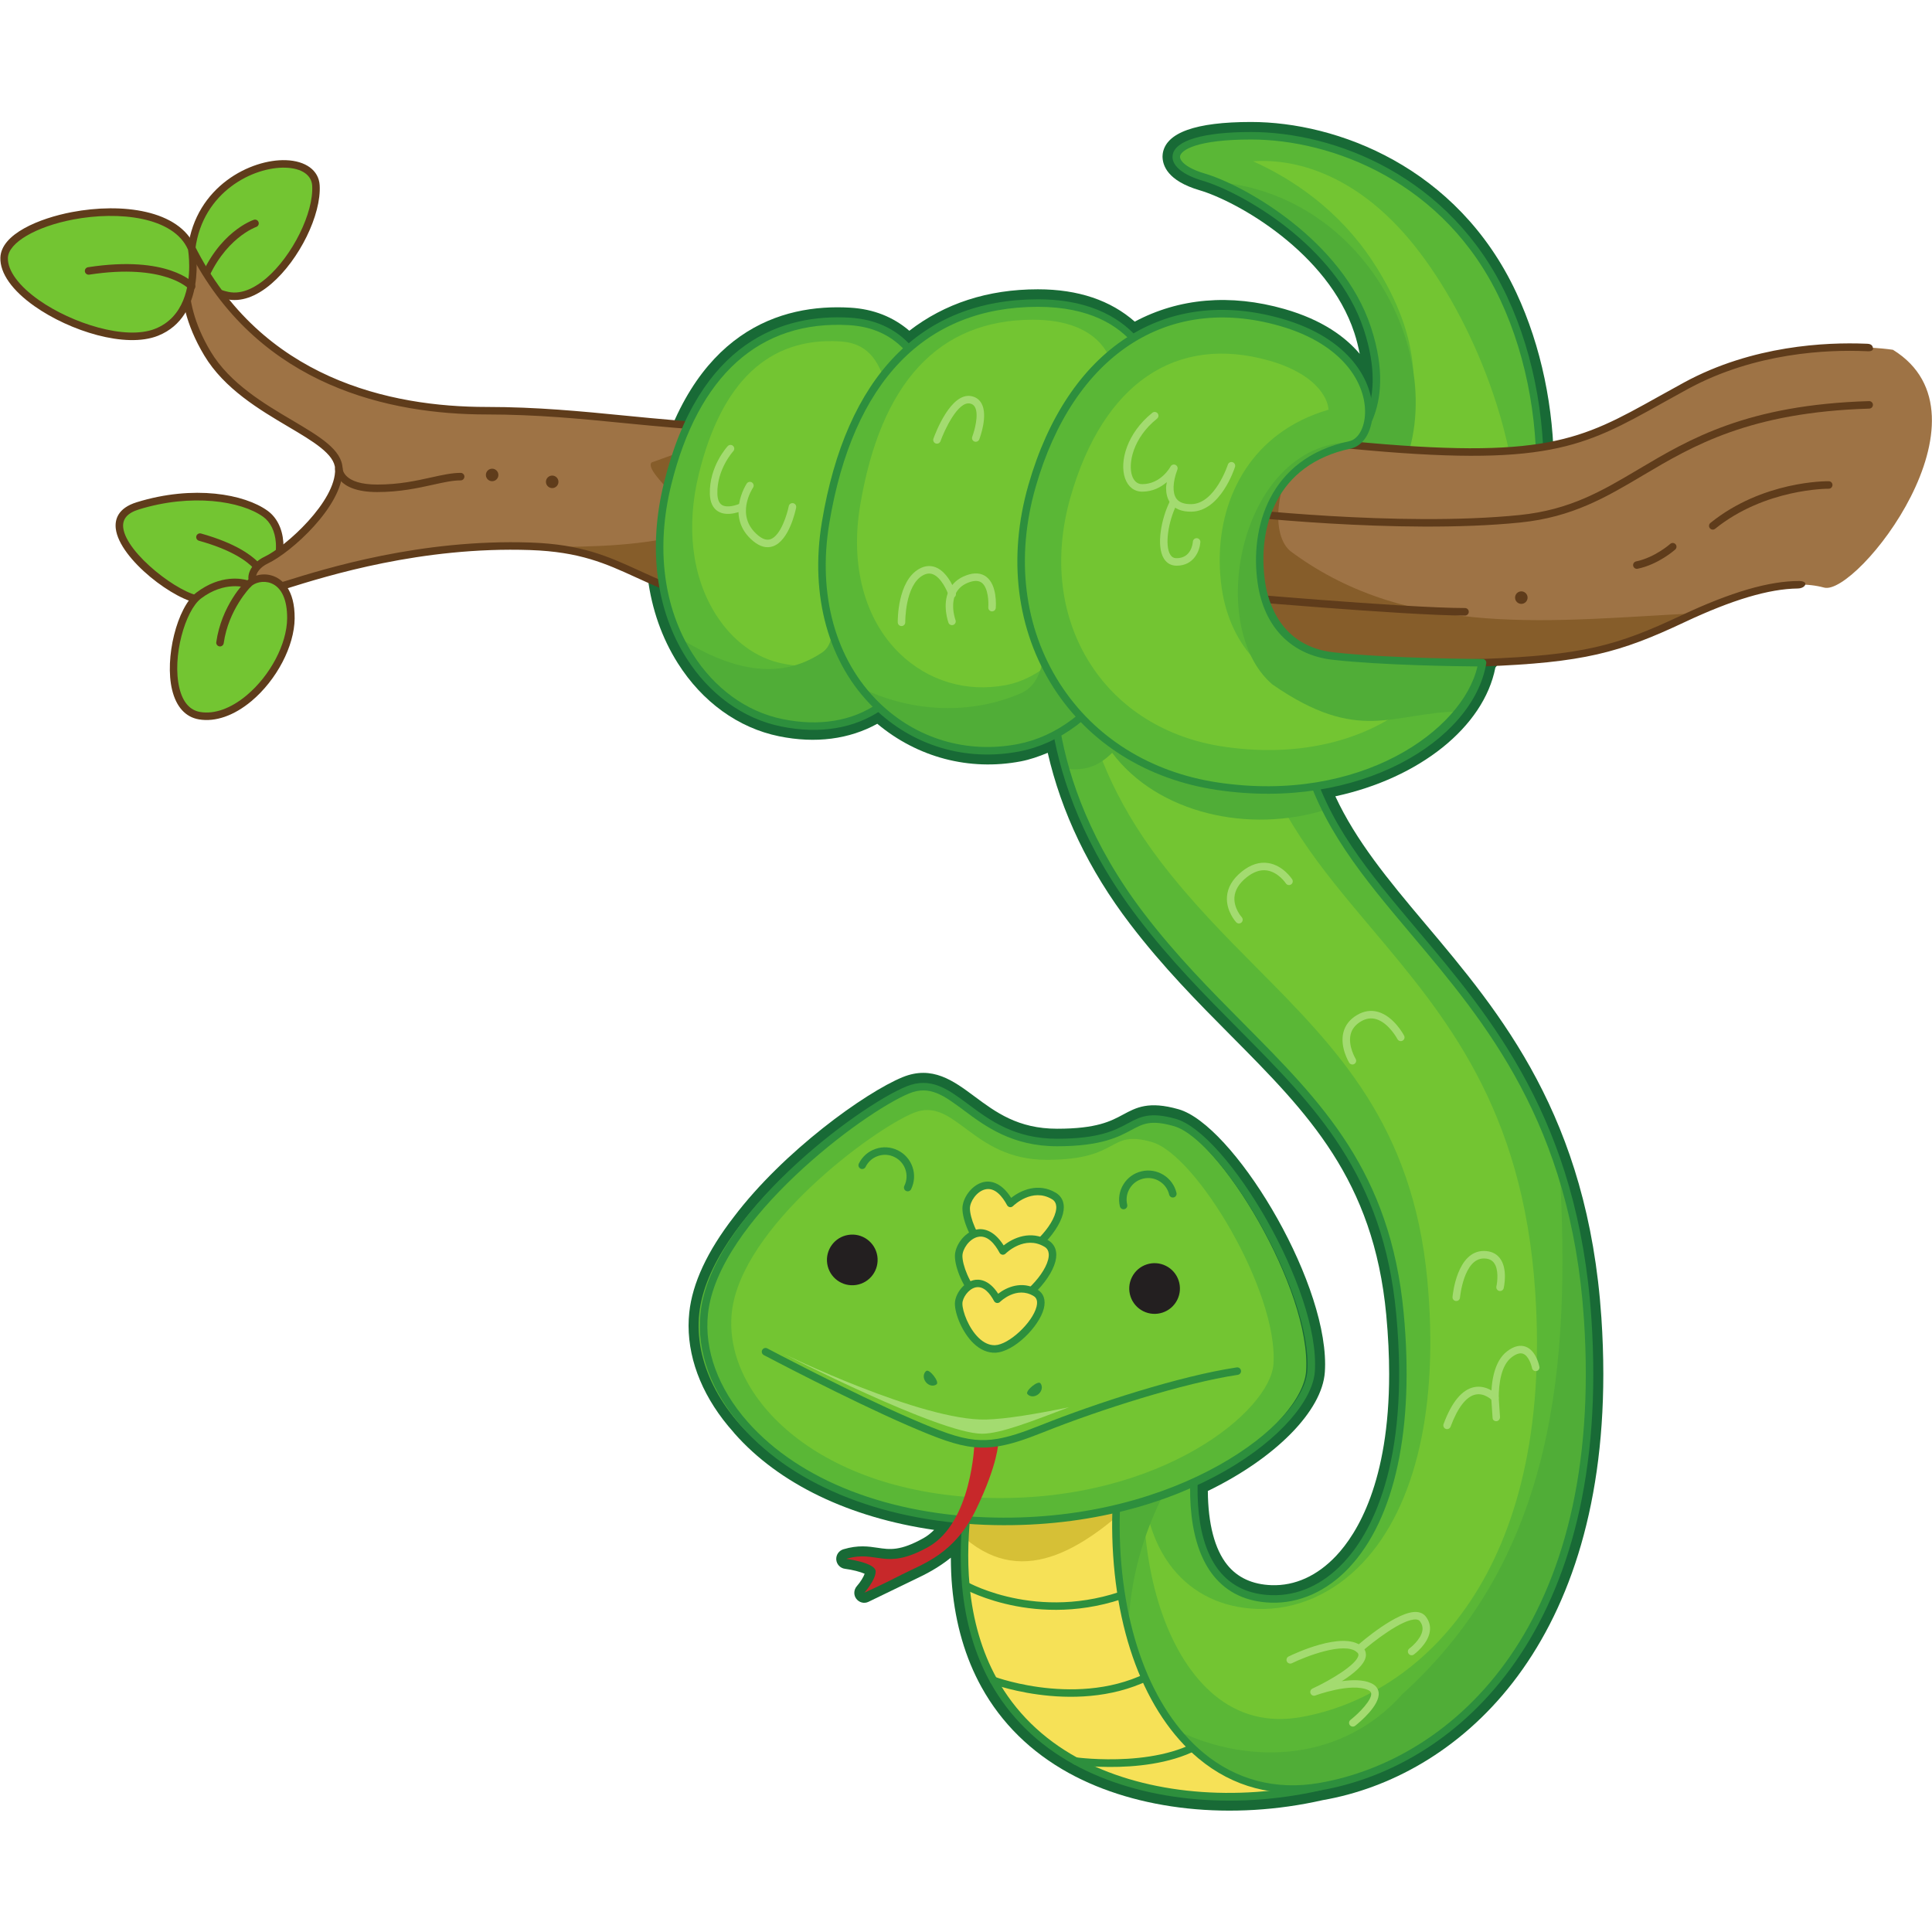 <svg xmlns="http://www.w3.org/2000/svg" xmlns:xlink="http://www.w3.org/1999/xlink" width="500" zoomAndPan="magnify" viewBox="0 0 375 375" height="500" preserveAspectRatio="xMidYMid meet" version="1.0"><defs><clipPath id="8742779204"><path d="M 125 23.68 L 311.496 23.68 L 311.496 351.422 L 125 351.422 Z M 125 23.68 " clip-rule="nonzero"/></clipPath><clipPath id="8d96296f81"><path d="M 35.234 47.367 L 374.984 47.367 L 374.984 129 L 35.234 129 Z M 35.234 47.367 " clip-rule="nonzero"/></clipPath></defs><g clip-path="url(#8742779204)"><path fill="#186a36" d="M 310.828 255.754 C 308.199 216.73 291.367 196.77 276.516 179.156 C 269.355 170.664 263.199 163.184 259.188 154.562 C 275.488 151.062 288 141.117 290.246 129.594 C 297.734 120.027 301.613 105.863 301.613 91.047 C 301.613 79.375 299.219 67.309 294.309 56.801 C 282.887 32.352 259.434 23.676 242.828 23.676 C 232.043 23.676 226.273 25.75 225.684 29.844 C 225.676 29.891 225.672 29.938 225.672 29.98 C 225.672 29.98 225.645 30.328 225.645 30.332 C 225.645 32.102 226.594 35.09 232.844 36.93 C 240.109 39.07 257.758 49.004 262.875 64.598 C 263.34 66.004 263.652 67.355 263.922 68.684 C 261.172 65.422 256.684 62.09 249.309 59.98 C 238.797 56.977 228.797 57.867 220.258 62.43 C 215.594 58.324 209.328 56.152 201.457 56.152 C 191.688 56.152 183.34 58.926 176.5 64.199 C 173.398 61.539 169.578 59.984 165.023 59.719 C 151.637 58.934 134.172 64.125 126.973 93.328 C 123.758 106.391 125.387 118.961 131.559 128.723 C 136.32 136.254 143.301 141.293 151.215 142.91 C 158.316 144.359 164.859 143.484 170.281 140.484 C 178.051 146.988 188.094 149.695 198.152 147.777 C 199.879 147.445 201.621 146.844 203.363 146.121 C 206.008 157.633 211.301 168.797 219.332 179.324 C 225.762 187.754 232.48 194.523 238.98 201.074 C 253.809 216.016 266.605 228.914 269.07 255.211 C 269.457 259.367 269.633 263.188 269.633 266.703 C 269.633 287.602 263.449 297.633 259.348 301.984 C 255.691 305.867 251.352 307.836 246.805 307.68 C 243.105 307.551 240.211 306.223 238.203 303.73 C 235.766 300.707 234.484 295.762 234.441 289.398 C 247.555 283.039 256.645 273.875 257.152 266.312 C 257.184 265.82 257.203 265.316 257.203 264.801 C 257.203 247.574 239.184 218.258 228.742 215.301 C 222.961 213.66 220.551 214.961 218 216.332 C 215.598 217.625 212.883 219.086 205.184 219.086 C 197.586 219.086 193.273 215.883 189.105 212.781 C 185.09 209.797 180.945 206.719 175.184 209.082 C 167.934 212.062 152.094 223.438 142.43 236.211 C 137.297 242.84 134.387 249.086 133.789 254.758 C 133.699 255.605 133.652 256.457 133.652 257.312 C 133.652 264.395 136.691 271.641 142.363 277.977 C 142.375 277.996 142.574 278.238 142.574 278.238 C 151.227 288.039 164.918 294.586 181.316 296.953 C 180.656 297.613 179.961 298.16 179.219 298.57 C 174.719 301.078 172.695 300.777 170.355 300.426 C 168.578 300.16 166.562 299.855 163.699 300.715 C 162.871 300.965 162.316 301.723 162.316 302.574 C 162.316 302.629 162.316 302.684 162.32 302.734 C 162.395 303.648 163.098 304.387 164.012 304.504 C 165.477 304.691 167.047 305.105 167.828 305.465 C 167.605 306.094 167.039 307.047 166.336 307.84 C 165.996 308.215 165.82 308.695 165.82 309.172 C 165.82 309.578 165.945 309.977 166.199 310.316 C 166.758 311.059 167.734 311.316 168.566 310.914 L 177.645 306.52 C 179.625 305.586 182.098 304.34 184.559 302.344 C 184.566 304.32 184.641 306.211 184.805 307.984 C 185.469 315.27 187.383 321.816 190.5 327.453 C 194.379 334.465 200.086 340.082 207.461 344.145 C 220.727 351.445 239.133 353.406 256.738 349.406 C 282.539 344.934 311.203 320.516 311.203 266.699 C 311.203 263.18 311.082 259.527 310.828 255.754 " fill-opacity="1" fill-rule="nonzero"/></g><path fill="#f6e157" d="M 256.184 346.793 C 241.441 350.148 222.918 349.602 208.781 341.82 C 202.27 338.242 196.691 333.129 192.84 326.16 C 190.016 321.059 188.121 314.961 187.465 307.742 C 187.016 302.828 187.141 297.395 187.938 291.402 C 194.98 238.438 216.84 267.348 223.398 294.316 C 229.953 321.281 256.184 346.793 256.184 346.793 " fill-opacity="1" fill-rule="nonzero"/><path fill="#d6c036" d="M 222.082 289.551 C 214.316 264.23 194.57 241.559 187.938 291.402 C 187.605 293.902 187.414 296.277 187.309 298.586 C 198.965 308.555 211.094 300.184 222.082 289.551 " fill-opacity="1" fill-rule="nonzero"/><path fill="#2d8f3d" d="M 201.59 261.051 C 194.672 261.418 189.836 271.598 187.215 291.305 C 186.434 297.172 186.273 302.723 186.738 307.809 C 187.375 314.82 189.215 321.113 192.199 326.512 C 195.906 333.211 201.363 338.574 208.426 342.461 C 221.266 349.527 239.18 351.41 256.348 347.504 C 256.605 347.445 256.816 347.246 256.887 346.992 C 256.957 346.734 256.883 346.457 256.695 346.27 C 256.43 346.02 230.535 320.594 224.105 294.145 C 220.055 277.5 210.531 260.574 201.59 261.051 Z M 209.129 341.184 C 202.309 337.434 197.043 332.258 193.477 325.805 C 190.59 320.586 188.812 314.488 188.188 307.676 C 187.734 302.699 187.891 297.262 188.66 291.5 C 191.105 273.121 195.723 262.824 201.664 262.508 C 209.488 262.09 218.852 278.707 222.688 294.488 C 228.512 318.43 249.906 341.406 254.68 346.309 C 238.27 349.746 221.336 347.895 209.129 341.184 " fill-opacity="1" fill-rule="nonzero"/><path fill="#2d8f3d" d="M 186.832 307.379 C 186.629 307.73 186.75 308.172 187.102 308.375 C 187.254 308.461 202.594 317.062 221.176 309.078 C 221.543 308.918 221.715 308.488 221.555 308.117 C 221.395 307.75 220.969 307.578 220.598 307.738 C 202.711 315.43 187.973 307.195 187.824 307.109 C 187.477 306.91 187.031 307.031 186.832 307.379 " fill-opacity="1" fill-rule="nonzero"/><path fill="#2d8f3d" d="M 225.031 323.34 C 211.105 332.105 193.273 325.543 193.098 325.477 C 192.719 325.336 192.301 325.523 192.156 325.902 C 192.016 326.277 192.207 326.695 192.582 326.84 C 192.766 326.91 211.262 333.73 225.812 324.57 C 226.148 324.359 226.254 323.91 226.039 323.566 C 225.824 323.23 225.375 323.125 225.031 323.34 " fill-opacity="1" fill-rule="nonzero"/><path fill="#2d8f3d" d="M 235.141 336.043 C 226.594 343.504 209.059 341.125 208.879 341.102 C 208.484 341.043 208.117 341.32 208.059 341.719 C 208 342.117 208.277 342.484 208.676 342.543 C 209.422 342.652 227.051 345.043 236.102 337.137 C 236.402 336.875 236.438 336.41 236.172 336.109 C 235.906 335.805 235.449 335.777 235.141 336.043 " fill-opacity="1" fill-rule="nonzero"/><path fill="#5ab736" d="M 204.453 126.445 C 204.453 126.445 200.324 150.008 221.453 177.703 C 242.582 205.398 268.086 216.09 271.73 254.961 C 275.371 293.832 260.801 310.836 246.711 310.352 C 232.629 309.867 229.711 294.805 232.867 277.312 C 236.023 259.816 216.352 265.406 216.598 296.504 C 216.84 327.602 232.383 350.922 256.184 346.793 C 279.988 342.66 312.371 318.449 308.164 255.934 C 303.949 193.414 262.035 180.449 253.434 146.77 C 244.832 113.09 208.902 83.77 204.453 126.445 " fill-opacity="1" fill-rule="nonzero"/><path fill="#73c532" d="M 215.816 107.141 C 213.02 107.344 210.637 112.949 209.754 121.422 C 209.738 121.555 209.711 121.758 209.691 121.895 C 209.555 122.738 206.637 142.82 225.203 167.156 C 231.215 175.035 237.695 181.566 243.965 187.883 C 259.523 203.566 274.223 218.379 277.039 248.402 C 279.324 272.82 274.879 292.324 264.52 303.32 C 258.824 309.363 251.543 312.551 244.016 312.289 C 237.25 312.059 231.586 309.352 227.645 304.461 C 224.309 300.324 222.648 295.125 221.953 289.711 C 221.953 289.844 221.938 289.953 221.938 290.09 C 221.938 290.262 221.938 290.438 221.941 290.613 C 222.07 307.562 227.199 321.906 235.656 328.969 C 240.426 332.945 246.066 334.406 252.43 333.301 C 275.734 329.258 301.652 305.18 297.977 250.625 C 295.578 215.02 280.594 197.25 266.105 180.059 C 256.418 168.57 247.27 157.719 243.473 142.863 C 238.344 122.766 222.836 106.629 215.816 107.141 " fill-opacity="1" fill-rule="nonzero"/><path fill="#50ad37" d="M 215.867 146.121 C 224.715 157.918 242.504 161.863 257.371 157.145 C 255.727 153.867 254.375 150.449 253.434 146.77 C 244.832 113.09 208.902 83.77 204.453 126.445 C 204.453 126.445 202.855 135.586 206.754 149.176 C 210.27 149.68 213.074 148.914 215.867 146.121 " fill-opacity="1" fill-rule="nonzero"/><path fill="#50ad37" d="M 232.488 279.707 C 232.605 278.91 232.723 278.117 232.867 277.312 C 236.023 259.816 216.352 265.406 216.598 296.504 C 216.652 303.488 217.484 310.074 219.004 316.051 C 219.492 303.094 224.066 290.41 232.488 279.707 " fill-opacity="1" fill-rule="nonzero"/><path fill="#50ad37" d="M 308.164 255.934 C 307.414 244.832 305.465 235.312 302.734 226.941 C 304.848 264.703 301.938 301.914 272.215 328.812 C 260.789 341.668 243.074 342.969 228.312 335.812 C 235.156 344.383 244.707 348.781 256.184 346.793 C 279.988 342.66 312.371 318.449 308.164 255.934 " fill-opacity="1" fill-rule="nonzero"/><path fill="#2d8f3d" d="M 217.625 104.492 C 212.285 104.883 205.539 108.992 203.73 126.367 C 203.73 126.348 203.73 126.332 203.734 126.316 C 203.695 126.555 199.797 150.52 220.875 178.145 C 227.219 186.461 233.898 193.195 240.359 199.703 C 255.445 214.91 268.477 228.035 271.004 255.027 C 273.777 284.645 265.777 297.996 260.766 303.316 C 256.707 307.621 251.859 309.797 246.738 309.621 C 242.453 309.473 239.07 307.902 236.691 304.949 C 232.438 299.68 231.336 289.91 233.586 277.441 C 234.434 272.738 233.715 269.145 231.613 267.578 C 230.207 266.531 228.371 266.492 226.441 267.469 C 221.086 270.188 215.742 280.219 215.867 296.508 C 216.02 316.219 222.137 332.551 232.641 341.324 C 239.316 346.898 247.5 349.039 256.309 347.508 C 283.098 342.859 312.945 316.074 308.887 255.883 C 306.305 217.496 289.691 197.793 275.031 180.41 C 265.598 169.219 257.449 159.559 254.137 146.59 C 248.371 124 230.625 103.539 217.625 104.492 Z M 261.824 304.316 C 270.777 294.816 274.551 277.266 272.457 254.891 C 269.875 227.383 256.676 214.078 241.391 198.676 C 234.969 192.199 228.32 185.504 222.031 177.262 C 201.363 150.172 205.129 126.805 205.168 126.566 C 205.172 126.551 205.176 126.535 205.18 126.52 C 206.527 113.562 210.871 106.449 217.734 105.941 C 229.883 105.055 247.219 125.367 252.727 146.953 C 256.121 160.242 264.766 170.496 273.914 181.348 C 288.43 198.562 304.879 218.074 307.438 255.98 C 311.422 315.207 282.25 341.527 256.062 346.074 C 247.684 347.527 239.914 345.492 233.57 340.207 C 223.398 331.707 217.477 315.777 217.324 296.496 C 217.203 280.918 222.309 271.203 227.102 268.77 C 228.512 268.055 229.801 268.047 230.742 268.75 C 232.363 269.953 232.887 273.105 232.152 277.184 C 229.824 290.074 231.031 300.262 235.559 305.867 C 238.215 309.16 241.957 310.918 246.688 311.078 C 252.16 311.27 257.535 308.867 261.824 304.316 " fill-opacity="1" fill-rule="nonzero"/><path fill="#5ab736" d="M 253.512 266.137 C 252.828 276.344 229.227 296.02 192.066 295.289 C 154.906 294.559 133.773 273.426 135.719 254.961 C 137.664 236.496 166.16 215.281 175.227 211.555 C 184.297 207.828 187.859 221.758 204.211 221.758 C 220.562 221.758 217.324 215.121 227.043 217.871 C 236.758 220.625 254.562 250.426 253.512 266.137 " fill-opacity="1" fill-rule="nonzero"/><path fill="#73c532" d="M 247.18 264.734 C 246.57 273.844 225.504 291.41 192.336 290.754 C 159.168 290.105 140.312 271.242 142.043 254.762 C 143.777 238.281 169.211 219.344 177.309 216.02 C 185.398 212.695 188.582 225.125 203.176 225.125 C 217.773 225.125 214.883 219.203 223.551 221.66 C 232.223 224.113 248.117 250.715 247.18 264.734 " fill-opacity="1" fill-rule="nonzero"/><path fill="#2d8f3d" d="M 175.922 210.879 C 166.434 214.777 137.957 235.965 135.965 254.883 C 135.18 262.332 138.047 270.168 144.023 276.945 C 154.363 288.656 172.219 295.609 193.02 296.02 C 230.312 296.75 254.484 277.117 255.211 266.184 C 256.277 250.262 238.188 219.996 228.215 217.168 C 223.191 215.746 221.305 216.762 218.922 218.043 C 216.453 219.375 213.375 221.031 205.184 221.031 C 196.941 221.031 192.16 217.477 187.941 214.34 C 184.039 211.438 180.668 208.934 175.922 210.879 Z M 193.051 294.559 C 172.656 294.16 155.184 287.391 145.117 275.98 C 139.41 269.512 136.676 262.074 137.414 255.035 C 139.316 236.988 167.484 215.922 176.477 212.23 C 180.457 210.59 183.234 212.652 187.074 215.508 C 191.254 218.617 196.461 222.488 205.184 222.488 C 213.742 222.488 217.137 220.66 219.609 219.328 C 221.871 218.113 223.359 217.312 227.816 218.57 C 237.16 221.219 254.766 251.016 253.758 266.086 C 253.078 276.258 228.906 295.262 193.051 294.559 " fill-opacity="1" fill-rule="nonzero"/><path fill="#c7282a" d="M 193.766 279.984 C 192.156 280.262 190.668 280.32 189.133 280.168 C 189.133 280.168 188.664 295.531 180.168 300.27 C 171.664 305.008 170.328 300.758 164.258 302.574 C 164.258 302.574 169.965 303.305 169.965 305.008 C 169.965 306.707 167.777 309.137 167.777 309.137 C 167.777 309.137 171.059 307.68 175.066 305.613 C 179.07 303.547 185.266 301.727 189.516 292.859 C 193.766 283.992 193.766 279.984 193.766 279.984 " fill-opacity="1" fill-rule="nonzero"/><path fill="#231f20" d="M 170.289 243.797 C 170.703 246.484 168.863 248.996 166.18 249.41 C 163.496 249.828 160.984 247.992 160.566 245.305 C 160.152 242.621 161.988 240.105 164.676 239.691 C 167.359 239.273 169.871 241.109 170.289 243.797 " fill-opacity="1" fill-rule="nonzero"/><path fill="#2d8f3d" d="M 169.938 223 C 168.512 223.488 167.363 224.5 166.699 225.859 C 166.523 226.219 166.672 226.656 167.031 226.836 C 167.395 227.012 167.832 226.859 168.008 226.5 C 168.5 225.492 169.352 224.738 170.41 224.379 C 171.469 224.012 172.605 224.082 173.609 224.578 C 174.617 225.07 175.371 225.922 175.734 226.98 C 176.098 228.039 176.027 229.18 175.531 230.184 C 175.355 230.547 175.504 230.984 175.863 231.16 C 176.23 231.336 176.664 231.188 176.844 230.824 C 177.504 229.469 177.602 227.938 177.113 226.508 C 176.621 225.082 175.609 223.934 174.254 223.27 C 172.898 222.605 171.367 222.508 169.938 223 " fill-opacity="1" fill-rule="nonzero"/><path fill="#2d8f3d" d="M 221.555 227.355 C 220.086 227.703 218.844 228.602 218.055 229.887 C 217.266 231.172 217.02 232.688 217.371 234.16 C 217.465 234.551 217.859 234.793 218.25 234.699 C 218.641 234.605 218.883 234.215 218.789 233.82 C 218.527 232.73 218.707 231.605 219.297 230.648 C 219.883 229.699 220.801 229.031 221.891 228.773 C 222.984 228.512 224.109 228.691 225.062 229.281 C 226.012 229.867 226.68 230.789 226.938 231.879 C 227.031 232.27 227.422 232.512 227.816 232.418 C 228.207 232.328 228.449 231.934 228.355 231.543 C 228.008 230.074 227.109 228.832 225.824 228.039 C 224.539 227.25 223.023 227.004 221.555 227.355 " fill-opacity="1" fill-rule="nonzero"/><path fill="#231f20" d="M 219.711 247.891 C 218.488 250.32 219.469 253.277 221.898 254.5 C 224.324 255.715 227.281 254.738 228.5 252.309 C 229.719 249.883 228.738 246.922 226.309 245.703 C 223.887 244.484 220.93 245.461 219.711 247.891 " fill-opacity="1" fill-rule="nonzero"/><path fill="#f6e157" d="M 196.117 233.582 C 196.117 233.582 200.164 229.535 204.535 232.125 C 208.906 234.715 200.488 244.43 195.629 244.594 C 190.773 244.758 187.531 237.469 187.531 234.555 C 187.531 231.641 192.391 226.617 196.117 233.582 " fill-opacity="1" fill-rule="nonzero"/><path fill="#2d8f3d" d="M 190.84 229.453 C 188.531 230.031 186.805 232.625 186.805 234.555 C 186.805 236.848 188.441 240.891 190.875 243.246 C 192.336 244.66 193.992 245.379 195.652 245.324 C 199.742 245.184 205.297 239.566 206.309 235.625 C 206.781 233.777 206.281 232.316 204.906 231.5 C 201.508 229.484 198.09 231.051 196.27 232.508 C 194.23 229.289 192.027 229.156 190.84 229.453 Z M 191.887 242.199 C 189.555 239.938 188.262 236.246 188.262 234.555 C 188.262 233.215 189.57 231.273 191.195 230.867 C 193.121 230.383 194.582 232.266 195.473 233.926 C 195.582 234.129 195.781 234.266 196.008 234.305 C 196.234 234.336 196.465 234.262 196.629 234.098 C 196.781 233.949 200.34 230.488 204.164 232.75 C 204.457 232.926 205.355 233.461 204.898 235.266 C 203.977 238.859 198.68 243.762 195.605 243.867 C 194.328 243.91 193.078 243.348 191.887 242.199 " fill-opacity="1" fill-rule="nonzero"/><path fill="#f6e157" d="M 194.66 242.816 C 194.66 242.816 198.707 238.766 203.074 241.359 C 207.449 243.949 199.031 253.664 194.172 253.828 C 189.316 253.988 186.074 246.703 186.074 243.785 C 186.074 240.871 190.934 235.852 194.66 242.816 " fill-opacity="1" fill-rule="nonzero"/><path fill="#2d8f3d" d="M 189.383 238.688 C 187.074 239.262 185.348 241.855 185.348 243.785 C 185.348 246.082 186.984 250.121 189.418 252.477 C 190.879 253.895 192.535 254.613 194.195 254.555 C 198.285 254.418 203.84 248.801 204.852 244.859 C 205.324 243.012 204.82 241.547 203.449 240.73 C 200.047 238.715 196.633 240.285 194.812 241.738 C 192.773 238.52 190.57 238.387 189.383 238.688 Z M 190.43 251.43 C 188.098 249.168 186.805 245.477 186.805 243.785 C 186.805 242.449 188.113 240.504 189.738 240.098 C 191.66 239.613 193.129 241.496 194.012 243.156 C 194.125 243.363 194.32 243.5 194.551 243.535 C 194.777 243.566 195.008 243.492 195.176 243.332 C 195.324 243.184 198.883 239.719 202.707 241.984 C 203.004 242.16 203.898 242.691 203.441 244.5 C 202.52 248.094 197.219 252.996 194.148 253.098 C 192.871 253.141 191.621 252.578 190.43 251.43 " fill-opacity="1" fill-rule="nonzero"/><path fill="#f6e157" d="M 193.59 252.188 C 193.59 252.188 197.133 248.645 200.961 250.91 C 204.789 253.18 197.418 261.688 193.164 261.832 C 188.91 261.973 186.074 255.594 186.074 253.039 C 186.074 250.488 190.328 246.09 193.59 252.188 " fill-opacity="1" fill-rule="nonzero"/><path fill="#2d8f3d" d="M 188.949 248.48 C 186.887 249 185.344 251.316 185.344 253.039 C 185.344 255.07 186.789 258.637 188.938 260.715 C 190.234 261.973 191.707 262.609 193.188 262.559 C 196.801 262.441 201.711 257.48 202.598 254.004 C 203.023 252.34 202.578 251.023 201.336 250.285 C 198.363 248.527 195.379 249.844 193.746 251.113 C 191.945 248.332 190.004 248.219 188.949 248.48 Z M 189.949 259.668 C 188 257.781 186.801 254.535 186.801 253.039 C 186.801 251.91 187.957 250.234 189.305 249.895 C 190.93 249.488 192.184 251.105 192.945 252.531 C 193.055 252.734 193.254 252.871 193.48 252.906 C 193.711 252.941 193.941 252.863 194.102 252.703 C 194.23 252.574 197.301 249.594 200.59 251.539 C 200.832 251.684 201.578 252.125 201.188 253.637 C 200.391 256.758 195.801 261.012 193.141 261.102 C 192.047 261.137 190.973 260.656 189.949 259.668 " fill-opacity="1" fill-rule="nonzero"/><path fill="#2d8f3d" d="M 181.797 268.691 C 181.191 269.164 180.25 268.965 179.695 268.25 C 179.137 267.535 179.176 266.574 179.781 266.105 C 180.387 265.633 182.402 268.223 181.797 268.691 " fill-opacity="1" fill-rule="nonzero"/><path fill="#2d8f3d" d="M 199.418 270.586 C 199.91 271.172 200.871 271.18 201.566 270.598 C 202.262 270.02 202.43 269.07 201.938 268.484 C 201.445 267.895 198.926 269.996 199.418 270.586 " fill-opacity="1" fill-rule="nonzero"/><path fill="#2d8f3d" d="M 147.949 262.027 C 147.758 262.387 147.895 262.828 148.25 263.016 C 148.414 263.102 164.562 271.629 176.23 276.688 C 182.062 279.211 185.648 280.559 189.062 280.895 C 190.648 281.051 192.227 280.988 193.891 280.703 C 196.16 280.32 198.746 279.508 202.539 277.988 C 213.434 273.629 229.891 268.406 240.262 266.855 C 240.656 266.797 240.938 266.426 240.875 266.027 C 240.816 265.629 240.445 265.355 240.047 265.414 C 229.074 267.055 212.633 272.383 201.996 276.637 C 198.305 278.113 195.809 278.898 193.645 279.27 C 192.09 279.535 190.68 279.59 189.207 279.445 C 185.984 279.121 182.508 277.812 176.812 275.348 C 165.191 270.316 149.094 261.812 148.934 261.727 C 148.578 261.535 148.137 261.672 147.949 262.027 " fill-opacity="1" fill-rule="nonzero"/><path fill="#a3db70" d="M 240.992 169.203 C 239.234 170.633 238.277 172.266 238.152 174.055 C 237.957 176.836 239.863 178.922 239.945 179.012 C 240.223 179.305 240.68 179.32 240.973 179.051 C 241.27 178.777 241.285 178.316 241.016 178.02 C 241 178.004 239.449 176.289 239.605 174.145 C 239.707 172.781 240.48 171.496 241.91 170.336 C 243.285 169.219 244.641 168.754 245.941 168.957 C 248.152 169.305 249.57 171.441 249.582 171.461 C 249.805 171.797 250.254 171.891 250.594 171.672 C 250.93 171.453 251.023 171.004 250.805 170.664 C 250.734 170.555 249.031 167.973 246.18 167.52 C 244.449 167.246 242.703 167.812 240.992 169.203 " fill-opacity="1" fill-rule="nonzero"/><path fill="#a3db70" d="M 263.426 197 C 262.004 197.832 261.102 198.98 260.746 200.41 C 260.043 203.25 261.809 206.152 261.879 206.27 C 262.094 206.613 262.543 206.719 262.883 206.508 C 263.227 206.297 263.332 205.848 263.121 205.504 C 263.105 205.48 261.605 202.992 262.164 200.75 C 262.422 199.723 263.098 198.883 264.164 198.254 C 265.152 197.676 266.105 197.531 267.086 197.809 C 269.547 198.512 271.23 201.66 271.246 201.691 C 271.434 202.047 271.875 202.184 272.23 201.996 C 272.586 201.809 272.723 201.367 272.535 201.012 C 272.457 200.863 270.551 197.285 267.488 196.41 C 266.125 196.02 264.758 196.219 263.426 197 " fill-opacity="1" fill-rule="nonzero"/><path fill="#a3db70" d="M 288 242.812 C 282.777 242.812 281.965 251.371 281.934 251.738 C 281.898 252.137 282.191 252.492 282.594 252.523 C 282.996 252.562 283.348 252.266 283.383 251.867 C 283.391 251.789 284.105 244.27 288 244.27 C 288.883 244.27 289.516 244.531 289.945 245.074 C 290.938 246.316 290.648 248.832 290.449 249.695 C 290.359 250.09 290.605 250.48 290.996 250.566 C 291.391 250.656 291.777 250.414 291.867 250.023 C 291.906 249.867 292.723 246.219 291.086 244.168 C 290.371 243.266 289.336 242.812 288 242.812 " fill-opacity="1" fill-rule="nonzero"/><path fill="#a3db70" d="M 292.543 262.273 C 289.992 264.207 289.449 268.258 289.445 271.316 L 289.711 275.238 C 289.738 275.637 290.078 275.879 290.48 275.852 C 290.883 275.824 291.18 275.414 291.148 275.008 L 290.902 271.32 C 290.906 268.59 291.348 265.004 293.422 263.434 C 294.301 262.77 295.047 262.543 295.633 262.766 C 296.68 263.16 297.238 264.906 297.367 265.547 C 297.445 265.941 297.824 266.199 298.219 266.121 C 298.617 266.043 298.875 265.66 298.797 265.266 C 298.734 264.953 298.137 262.16 296.156 261.402 C 295.066 260.988 293.852 261.281 292.543 262.273 " fill-opacity="1" fill-rule="nonzero"/><path fill="#a3db70" d="M 286.129 269.246 C 283.773 269.723 281.773 272.137 280.195 276.41 C 280.055 276.789 280.246 277.203 280.625 277.348 C 281 277.488 281.414 277.293 281.559 276.914 C 282.934 273.207 284.609 271.051 286.406 270.68 C 288.18 270.312 289.629 271.805 289.645 271.82 C 289.922 272.109 290.379 272.125 290.672 271.848 C 290.965 271.57 290.977 271.113 290.703 270.82 C 290.621 270.734 288.703 268.727 286.129 269.246 " fill-opacity="1" fill-rule="nonzero"/><path fill="#a3db70" d="M 263.316 319.523 C 263.012 319.789 262.984 320.25 263.25 320.551 C 263.516 320.855 263.973 320.883 264.277 320.617 C 266.363 318.785 272.336 314.086 274.922 314.344 C 275.336 314.387 275.508 314.555 275.602 314.68 C 276.02 315.23 276.18 315.809 276.09 316.445 C 275.82 318.293 273.586 319.949 273.566 319.969 C 273.238 320.203 273.172 320.66 273.41 320.984 C 273.648 321.312 274.102 321.383 274.426 321.145 C 274.539 321.062 277.168 319.117 277.527 316.66 C 277.68 315.629 277.422 314.664 276.762 313.797 C 276.367 313.273 275.781 312.965 275.066 312.895 C 271.387 312.523 264.129 318.805 263.316 319.523 " fill-opacity="1" fill-rule="nonzero"/><path fill="#a3db70" d="M 250.117 321.52 C 249.758 321.695 249.609 322.133 249.781 322.492 C 249.957 322.855 250.395 323.004 250.758 322.828 C 253.41 321.535 260.844 318.621 263.336 320.637 C 263.664 320.898 263.684 321.113 263.664 321.285 C 263.445 323.012 258.32 326.105 254.746 327.75 C 254.395 327.914 254.227 328.328 254.379 328.691 C 254.531 329.051 254.938 329.23 255.305 329.094 C 255.375 329.066 262.195 326.547 265.523 328.023 C 266.098 328.277 266.133 328.574 266.145 328.684 C 266.305 329.922 263.891 332.438 262.129 333.832 C 261.816 334.078 261.758 334.535 262.008 334.852 C 262.258 335.172 262.715 335.223 263.035 334.977 C 263.852 334.332 267.906 330.992 267.594 328.5 C 267.523 327.945 267.211 327.18 266.113 326.691 C 264.535 325.992 262.422 326.039 260.445 326.32 C 262.719 324.875 264.902 323.098 265.109 321.465 C 265.117 321.383 265.125 321.293 265.125 321.195 C 265.125 320.695 264.949 320.062 264.254 319.504 C 260.598 316.543 251.18 321.004 250.117 321.52 " fill-opacity="1" fill-rule="nonzero"/><path fill="#231f20" d="M 236.012 123.906 C 235.617 123.98 235.359 124.359 235.434 124.758 C 235.656 125.934 235.961 129.324 234.723 130.855 C 234.301 131.383 233.73 131.648 232.973 131.664 C 229.047 131.773 228.273 128.305 228.242 128.16 C 228.164 127.785 227.809 127.535 227.43 127.59 C 227.051 127.641 226.777 127.977 226.801 128.355 C 226.805 128.391 227.004 131.789 225.316 133.59 C 224.613 134.34 223.695 134.703 222.508 134.703 C 217.77 134.703 217.41 126.578 217.406 126.496 C 217.391 126.098 217.055 125.781 216.652 125.797 C 216.25 125.812 215.938 126.148 215.949 126.551 C 215.965 126.945 216.371 136.164 222.508 136.164 C 224.102 136.164 225.406 135.633 226.383 134.582 C 227.387 133.512 227.832 132.105 228.055 130.871 C 229.023 132.102 230.555 133.188 233.008 133.121 C 234.203 133.094 235.16 132.637 235.863 131.77 C 237.77 129.398 236.902 124.684 236.863 124.484 C 236.789 124.09 236.406 123.828 236.012 123.906 Z M 228.254 128.254 C 228.254 128.273 228.254 128.305 228.254 128.309 C 228.254 128.301 228.254 128.262 228.254 128.254 " fill-opacity="1" fill-rule="nonzero"/><path fill="#5ab736" d="M 262.016 86.355 C 262.016 86.355 270.758 80.043 265.414 63.762 C 260.07 47.488 241.855 36.797 233.598 34.367 C 225.34 31.938 225.582 26.348 242.828 26.348 C 260.07 26.348 281.445 35.582 291.887 57.934 C 302.332 80.281 301.359 112.598 287.273 129.117 C 273.188 145.637 229.145 139.645 229.145 114.051 C 229.145 88.461 243.07 86.52 262.016 86.355 " fill-opacity="1" fill-rule="nonzero"/><path fill="#73c532" d="M 266.41 50.688 C 269.043 54.691 270.855 58.379 272.078 61.719 C 276.02 72.48 273.816 79.527 273.191 81.148 C 272.652 82.535 271.656 83.676 270.473 84.125 C 257.973 88.875 254.152 92.055 260.379 109.043 C 263.27 116.941 269.945 118.895 273.66 119.355 C 283.031 120.516 292.234 115.078 293.754 107.473 C 295.496 98.793 293.492 86.375 289.016 74.152 C 285.496 64.547 280.445 55.062 274.48 47.605 C 264 34.504 252.211 30.676 243.219 31.305 C 250.992 34.781 259.926 40.852 266.41 50.688 " fill-opacity="1" fill-rule="nonzero"/><path fill="#50ad37" d="M 268.328 97.531 C 284.449 77.82 269.18 38.32 236.25 35.316 C 245.254 38.922 260.586 49.047 265.414 63.762 C 270.758 80.043 262.016 86.355 262.016 86.355 C 251.289 86.449 242.176 87.117 236.281 92.32 C 245.594 104.941 257.812 111.207 268.328 97.531 " fill-opacity="1" fill-rule="nonzero"/><path fill="#2d8f3d" d="M 227.609 30.121 C 227.59 30.234 227.582 30.352 227.582 30.461 C 227.582 32.281 229.715 33.984 233.395 35.066 C 240.965 37.293 259.367 47.672 264.723 63.988 C 265.957 67.758 266.434 70.965 266.434 73.668 C 266.434 81.469 262.539 85 261.754 85.633 C 242.844 85.812 228.414 88.105 228.414 114.051 C 228.414 123.965 234.98 132.066 246.422 136.285 C 259.773 141.207 278.906 140.047 287.828 129.586 C 301.484 113.57 303.605 81.285 292.547 57.621 C 281.512 34.004 258.863 25.621 242.828 25.621 C 233.566 25.621 228.02 27.262 227.609 30.121 Z M 246.922 134.918 C 236.086 130.922 229.871 123.316 229.871 114.051 C 229.871 89.273 243.199 87.246 262.02 87.086 C 262.172 87.086 262.316 87.035 262.441 86.949 C 262.812 86.68 271.555 80.129 266.105 63.535 C 260.57 46.672 241.605 35.965 233.801 33.668 C 230.355 32.656 228.922 31.227 229.051 30.332 C 229.227 29.125 232.32 27.078 242.828 27.078 C 258.438 27.078 280.48 35.238 291.227 58.242 C 302.066 81.434 300.043 113.016 286.719 128.641 C 279.223 137.43 261.375 140.246 246.922 134.918 " fill-opacity="1" fill-rule="nonzero"/><path fill="#73c532" d="M 51.625 113.324 C 54.766 110.246 55.633 102.695 51.504 99.719 C 47.375 96.742 37.762 94.781 26.75 98.184 C 15.742 101.582 33.062 115.996 38.973 116.402 C 44.887 116.809 48.566 116.32 51.625 113.324 " fill-opacity="1" fill-rule="nonzero"/><path fill="#5f3c1b" d="M 26.539 97.484 C 22.816 98.633 22.273 100.902 22.473 102.605 C 23.164 108.543 34.133 116.801 38.926 117.129 C 44.762 117.527 48.789 117.117 52.133 113.844 C 53.914 112.102 55.023 109.066 55.023 106.082 C 55.023 105.789 55.016 105.496 54.992 105.203 C 54.793 102.562 53.703 100.41 51.926 99.129 C 47.492 95.93 37.652 94.051 26.539 97.484 Z M 39.023 115.676 C 34.953 115.398 24.504 107.461 23.918 102.434 C 23.723 100.738 24.719 99.574 26.965 98.879 C 37.133 95.738 46.793 97.219 51.078 100.309 C 52.5 101.336 53.375 103.109 53.539 105.312 C 53.75 108.117 52.754 111.199 51.113 112.805 C 48.148 115.711 44.578 116.055 39.023 115.676 Z M 39.023 115.676 " fill-opacity="1" fill-rule="nonzero"/><path fill="#5f3c1b" d="M 38.109 104.059 C 38 104.445 38.23 104.848 38.617 104.957 C 50.781 108.359 50.895 113.258 50.895 113.305 C 50.895 113.703 51.211 114.039 51.609 114.047 C 52.004 114.055 52.336 113.75 52.352 113.352 C 52.363 113.109 52.441 107.309 39.008 103.551 C 38.621 103.445 38.219 103.672 38.109 104.059 " fill-opacity="1" fill-rule="nonzero"/><path fill="#73c532" d="M 37.195 48.215 C 37.195 48.215 35.98 55.586 44.156 57.363 C 52.332 59.148 61.805 44.004 61.32 35.984 C 60.836 27.969 39.383 31.207 37.195 48.215 " fill-opacity="1" fill-rule="nonzero"/><path fill="#5f3c1b" d="M 36.473 48.113 C 36.469 48.152 36.41 48.535 36.41 49.148 C 36.41 51.402 37.18 56.586 44.004 58.078 C 46.699 58.664 49.695 57.633 52.66 55.09 C 58.094 50.434 62.395 41.664 62.047 35.945 C 61.875 33.082 59.359 31.223 55.484 31.09 C 48.73 30.863 38.02 36.113 36.473 48.113 Z M 44.312 56.652 C 36.93 55.043 37.871 48.605 37.914 48.332 C 37.914 48.324 37.914 48.316 37.918 48.309 C 39.344 37.203 49.215 32.336 55.438 32.547 C 58.539 32.652 60.465 33.953 60.594 36.031 C 60.91 41.27 56.758 49.656 51.711 53.984 C 49.895 55.543 47.137 57.27 44.312 56.652 Z M 36.473 48.125 C 36.473 48.121 36.473 48.098 36.473 48.098 C 36.473 48.105 36.473 48.113 36.473 48.125 " fill-opacity="1" fill-rule="nonzero"/><path fill="#5f3c1b" d="M 49.27 42.664 C 48.988 42.758 42.348 45.07 38.621 54.59 C 38.477 54.969 38.656 55.391 39.035 55.535 C 39.41 55.684 39.836 55.5 39.98 55.121 C 43.441 46.277 49.672 44.07 49.734 44.047 C 50.113 43.918 50.316 43.504 50.188 43.125 C 50.062 42.742 49.652 42.539 49.27 42.664 " fill-opacity="1" fill-rule="nonzero"/><g clip-path="url(#8d96296f81)"><path fill="#9e7345" d="M 367.422 67.895 C 367.422 67.895 346.371 64.492 327.27 74.855 C 308.164 85.223 303.949 90.406 262.016 86.355 C 220.078 82.309 157.902 83.602 141.387 82.957 C 124.871 82.309 111.598 79.715 94.434 79.715 C 77.27 79.715 50.715 75.184 37.113 47.973 C 37.113 47.973 32.984 56.477 40.27 68.621 C 47.559 80.77 65.527 84.172 65.77 90.973 C 66.016 97.777 55.816 106.766 51.688 108.707 C 47.559 110.652 47.559 115.996 55.328 113.566 C 63.102 111.137 81.559 105.305 102.93 106.035 C 124.305 106.766 123.254 116.969 157.254 119.887 C 191.258 122.801 268.09 129.359 287.758 128.633 C 307.43 127.898 314.23 125.957 326.617 120.125 C 339.004 114.297 347.75 112.352 354.062 114.051 C 360.375 115.754 388.145 80.688 367.422 67.895 " fill-opacity="1" fill-rule="nonzero"/></g><path fill="#9e7345" d="M 91.227 106.258 C 82.297 106.5 73.617 107.406 65.758 110.531 C 72.559 108.762 81.359 106.938 91.227 106.258 " fill-opacity="1" fill-rule="nonzero"/><path fill="#865d2a" d="M 250.84 107.25 C 246.152 104.125 247.758 92.211 253.617 85.637 C 215.383 82.715 165.273 83.418 145.645 83.066 C 139.133 85.238 132.719 87.492 126.488 89.758 C 124.547 91.703 138.148 101.422 134.262 103.363 C 125.219 105.949 115.312 106.172 105.34 106.172 C 124.266 107.559 124.586 117.086 157.254 119.887 C 191.258 122.801 268.09 129.359 287.758 128.633 C 307.43 127.898 314.23 125.957 326.617 120.125 C 327.457 119.73 328.234 119.402 329.039 119.043 C 301.961 120.379 273.957 124.207 250.84 107.25 " fill-opacity="1" fill-rule="nonzero"/><path fill="#5f3c1b" d="M 349.27 112.77 C 343.391 112.758 335.941 114.93 326.305 119.469 C 313.793 125.355 307.211 127.18 287.734 127.902 C 267.895 128.641 190.406 121.996 157.32 119.156 C 139.023 117.59 131.055 113.949 124.023 110.73 C 118.055 108.004 112.898 105.645 102.957 105.305 C 81.629 104.582 63.18 110.352 55.301 112.812 C 51.656 113.949 50.059 113.379 49.742 112.559 C 49.691 112.43 49.664 112.289 49.664 112.137 C 49.664 111.266 50.488 110.074 51.996 109.367 C 56.496 107.25 66.504 98.266 66.504 91.211 C 66.504 91.121 66.504 91.035 66.5 90.945 C 66.371 87.285 62.098 84.762 56.691 81.562 C 51.301 78.379 44.59 74.41 40.895 68.246 C 37.57 62.707 36.695 57.93 36.695 54.441 C 36.695 52.387 36.996 50.824 37.277 49.77 C 50.766 75.027 75.688 80.445 94.434 80.445 C 104.145 80.445 112.785 81.293 121.145 82.121 C 127.562 82.75 134.199 83.402 141.359 83.684 C 145.992 83.867 154.172 83.898 164.527 83.93 C 191.309 84.027 231.777 84.172 261.945 87.082 C 300.184 90.773 307.211 86.852 322.609 78.266 L 327.617 75.5 C 340.723 68.383 354.84 67.844 362.152 68.164 C 362.645 68.188 363.695 68.297 363.535 67.488 C 363.375 66.68 362.598 66.734 362.078 66.711 C 354.492 66.406 340.18 67.02 326.922 74.215 L 321.898 76.992 C 306.773 85.426 299.871 89.281 262.086 85.633 C 231.848 82.715 191.34 82.566 164.535 82.473 C 154.191 82.438 146.023 82.406 141.414 82.227 C 134.301 81.949 127.688 81.297 121.289 80.668 C 112.895 79.84 104.219 78.988 94.434 78.988 C 75.727 78.988 50.715 73.551 37.766 47.648 C 37.645 47.398 37.387 47.238 37.109 47.242 C 36.832 47.246 36.582 47.406 36.461 47.652 C 36.285 48.016 32.242 56.652 39.648 68.996 C 43.531 75.477 50.418 79.547 55.953 82.82 C 60.777 85.672 64.941 88.137 65.043 91 C 65.266 97.277 55.426 106.141 51.375 108.047 C 49.027 109.152 47.711 111.367 48.383 113.09 C 48.66 113.801 50 115.996 55.547 114.262 C 63.543 111.762 81.828 106.047 102.906 106.766 C 112.559 107.094 117.59 109.395 123.418 112.059 C 130.559 115.32 138.648 119.023 157.195 120.613 C 190.309 123.453 267.859 130.102 287.789 129.359 C 307.375 128.633 314.406 126.68 326.93 120.785 C 336.219 116.414 343.359 114.293 348.957 114.227 C 349.332 114.227 350.145 114.078 350.387 113.52 C 350.629 112.961 349.75 112.773 349.27 112.77 " fill-opacity="1" fill-rule="nonzero"/><path fill="#5f3c1b" d="M 65.758 90.25 C 65.363 90.258 65.043 90.574 65.043 90.973 C 65.043 91.16 65.137 95.508 73.223 95.508 C 77.625 95.508 81.184 94.719 84.047 94.086 C 86.094 93.633 87.863 93.242 89.41 93.242 C 89.816 93.242 90.141 92.914 90.141 92.512 C 90.141 92.109 89.816 91.785 89.41 91.785 C 87.703 91.785 85.863 92.191 83.734 92.66 C 80.797 93.316 77.465 94.051 73.223 94.051 C 66.688 94.051 66.504 91.086 66.5 90.961 C 66.484 90.562 66.156 90.246 65.758 90.25 " fill-opacity="1" fill-rule="nonzero"/><path fill="#5f3c1b" d="M 362.785 77.855 C 339.125 78.566 327.953 85.199 318.094 91.051 C 310.938 95.297 304.754 98.969 294.973 99.965 C 271.523 102.359 238.867 98.551 238.539 98.512 C 238.141 98.461 237.781 98.75 237.73 99.148 C 237.684 99.543 237.969 99.91 238.371 99.957 C 238.699 99.996 271.512 103.824 295.121 101.414 C 305.223 100.387 311.836 96.457 318.84 92.301 C 328.547 86.543 339.547 80.012 362.828 79.312 C 363.234 79.297 363.547 78.961 363.535 78.562 C 363.523 78.156 363.184 77.844 362.785 77.855 " fill-opacity="1" fill-rule="nonzero"/><path fill="#5f3c1b" d="M 235.383 115.445 C 235.348 115.848 235.645 116.203 236.043 116.234 C 236.406 116.27 272.645 119.477 284.359 119.477 C 284.762 119.477 285.086 119.152 285.086 118.746 C 285.086 118.348 284.762 118.02 284.359 118.02 C 272.703 118.02 236.539 114.816 236.172 114.785 C 235.773 114.75 235.418 115.043 235.383 115.445 " fill-opacity="1" fill-rule="nonzero"/><path fill="#5f3c1b" d="M 331.992 101.5 C 331.68 101.754 331.629 102.215 331.883 102.523 C 332.133 102.84 332.594 102.891 332.906 102.637 C 342.613 94.805 354.824 94.859 354.945 94.863 C 355.348 94.867 355.676 94.547 355.684 94.141 C 355.691 93.742 355.367 93.41 354.965 93.406 C 354.445 93.395 342.117 93.332 331.992 101.5 " fill-opacity="1" fill-rule="nonzero"/><path fill="#5f3c1b" d="M 324.191 105.574 C 324.164 105.602 321.203 108.211 317.566 108.969 C 317.172 109.051 316.918 109.438 317 109.828 C 317.082 110.223 317.469 110.477 317.859 110.395 C 321.895 109.559 325.031 106.777 325.164 106.66 C 325.461 106.391 325.488 105.934 325.223 105.633 C 324.953 105.332 324.488 105.305 324.191 105.574 " fill-opacity="1" fill-rule="nonzero"/><path fill="#5f3c1b" d="M 96.738 92.188 C 96.738 92.859 96.191 93.402 95.523 93.402 C 94.855 93.402 94.309 92.859 94.309 92.188 C 94.309 91.516 94.855 90.973 95.523 90.973 C 96.191 90.973 96.738 91.516 96.738 92.188 " fill-opacity="1" fill-rule="nonzero"/><path fill="#5f3c1b" d="M 108.395 93.523 C 108.395 94.191 107.852 94.738 107.184 94.738 C 106.512 94.738 105.965 94.191 105.965 93.523 C 105.965 92.855 106.512 92.309 107.184 92.309 C 107.852 92.309 108.395 92.855 108.395 93.523 " fill-opacity="1" fill-rule="nonzero"/><path fill="#5f3c1b" d="M 296.504 115.996 C 296.504 116.668 295.957 117.211 295.289 117.211 C 294.617 117.211 294.074 116.668 294.074 115.996 C 294.074 115.328 294.617 114.781 295.289 114.781 C 295.957 114.781 296.504 115.328 296.504 115.996 " fill-opacity="1" fill-rule="nonzero"/><path fill="#73c532" d="M 37.195 48.215 C 37.195 48.215 39.539 60.848 30.395 64.492 C 21.246 68.137 0.559 58.297 0.805 50.039 C 1.043 41.777 31.934 35.945 37.195 48.215 " fill-opacity="1" fill-rule="nonzero"/><path fill="#5f3c1b" d="M 13.953 41.168 C 7.637 42.371 0.211 45.41 0.074 50.016 C -0.016 53.035 2.363 56.398 6.766 59.48 C 13.57 64.246 24.371 67.676 30.664 65.172 C 40.254 61.348 37.934 48.211 37.914 48.082 C 37.902 48.031 37.883 47.977 37.863 47.926 C 34.766 40.707 23.625 39.332 13.953 41.168 Z M 7.602 58.285 C 3.672 55.535 1.457 52.535 1.531 50.059 C 1.617 47.121 6.957 43.984 14.23 42.602 C 23.012 40.93 33.703 42.062 36.496 48.461 C 36.543 48.75 36.723 49.961 36.723 51.672 C 36.723 55.504 35.77 61.566 30.125 63.812 C 24.367 66.109 13.949 62.73 7.602 58.285 " fill-opacity="1" fill-rule="nonzero"/><path fill="#5f3c1b" d="M 17.09 51.867 C 16.691 51.93 16.414 52.301 16.477 52.699 C 16.539 53.098 16.914 53.367 17.309 53.309 C 31.93 51.062 36.602 56.02 36.648 56.07 C 36.918 56.367 37.375 56.395 37.676 56.129 C 37.977 55.863 38.008 55.406 37.742 55.105 C 37.539 54.875 32.605 49.484 17.09 51.867 " fill-opacity="1" fill-rule="nonzero"/><path fill="#73c532" d="M 48.125 113.406 C 48.125 113.406 43.594 111.785 38.57 115.59 C 33.551 119.398 30.637 137.539 38.734 138.914 C 46.828 140.293 56.383 128.949 56.461 120.047 C 56.543 111.137 50.066 111.301 48.125 113.406 " fill-opacity="1" fill-rule="nonzero"/><path fill="#5f3c1b" d="M 48.016 112.629 C 47.043 112.344 42.871 111.418 38.129 115.012 C 34.371 117.859 31.902 127.766 33.414 133.934 C 34.219 137.219 36.016 139.191 38.613 139.633 C 41.801 140.176 45.426 138.914 48.809 136.082 C 53.695 131.988 57.141 125.402 57.191 120.051 C 57.246 114.328 54.699 112.461 53.176 111.859 C 51.195 111.074 49.188 111.66 48.016 112.629 Z M 48.66 113.898 C 49.414 113.086 51.105 112.605 52.641 113.215 C 54.668 114.02 55.766 116.441 55.734 120.039 C 55.688 124.992 52.457 131.125 47.875 134.961 C 44.82 137.516 41.621 138.668 38.855 138.195 C 36.848 137.855 35.492 136.301 34.828 133.586 C 33.34 127.512 35.969 118.48 39.012 116.172 C 43.633 112.672 47.707 114.035 47.879 114.094 C 48.156 114.188 48.461 114.109 48.66 113.898 " fill-opacity="1" fill-rule="nonzero"/><path fill="#5f3c1b" d="M 47.609 112.887 C 47.418 113.078 42.973 117.594 41.98 124.641 C 41.922 125.039 42.199 125.41 42.598 125.465 C 42.996 125.523 43.367 125.246 43.422 124.844 C 44.344 118.301 48.594 113.961 48.641 113.918 C 48.922 113.633 48.922 113.176 48.637 112.887 C 48.352 112.609 47.891 112.609 47.609 112.887 " fill-opacity="1" fill-rule="nonzero"/><path fill="#5ab736" d="M 180.516 75.426 C 178.832 69.93 174.746 62.969 164.867 62.387 C 148.352 61.414 135.234 70.973 129.566 93.973 C 123.609 118.141 135.887 137.051 151.75 140.293 C 167.617 143.531 178.629 134.457 181.059 119.074 C 183.484 103.688 181.652 79.117 180.516 75.426 " fill-opacity="1" fill-rule="nonzero"/><path fill="#73c532" d="M 135.656 91.945 C 133.129 102.215 134.289 111.914 138.93 119.254 C 142.156 124.359 146.742 127.746 151.848 128.785 C 157.117 129.863 161.52 129.211 164.926 126.848 C 168.57 124.316 170.992 119.863 171.922 113.973 C 174.195 99.574 172.398 76.871 171.605 73.719 C 169.68 67.457 165.969 66.438 162.949 66.262 C 149.238 65.453 140.055 74.094 135.656 91.945 " fill-opacity="1" fill-rule="nonzero"/><path fill="#50ad37" d="M 161.461 105.305 C 155.637 109.191 165.352 122.801 159.523 126.684 C 150.871 132.453 141.156 129.656 131.957 123.863 C 136.195 132.613 143.469 138.598 151.75 140.293 C 167.617 143.531 178.629 134.457 181.059 119.074 C 182.285 111.289 182.422 101.16 182.113 92.566 C 173.867 94.555 166.43 98.688 161.461 105.305 " fill-opacity="1" fill-rule="nonzero"/><path fill="#2d8f3d" d="M 128.859 93.793 C 125.773 106.332 127.312 118.371 133.203 127.688 C 137.676 134.766 144.211 139.496 151.605 141.004 C 159.129 142.539 165.914 141.406 171.227 137.723 C 176.828 133.836 180.477 127.426 181.777 119.188 C 184.195 103.875 182.43 79.168 181.215 75.215 C 179.418 69.363 175.133 62.262 164.906 61.66 C 152.262 60.918 135.738 65.887 128.859 93.793 Z M 151.898 139.578 C 144.895 138.148 138.695 133.648 134.434 126.906 C 128.758 117.93 127.281 106.293 130.277 94.145 C 135.527 72.824 147.477 62.094 164.82 63.113 C 174.211 63.668 178.164 70.23 179.82 75.641 C 180.836 78.949 182.832 103.16 180.336 118.957 C 179.102 126.793 175.664 132.867 170.395 136.523 C 165.418 139.977 159.02 141.031 151.898 139.578 " fill-opacity="1" fill-rule="nonzero"/><path fill="#5ab736" d="M 224.613 74.699 C 224.613 74.699 222.508 58.824 201.457 58.824 C 180.41 58.824 165.105 72.266 160.25 101.422 C 155.391 130.574 176.039 149.277 197.652 145.148 C 219.27 141.02 232.875 107.738 224.613 74.699 " fill-opacity="1" fill-rule="nonzero"/><path fill="#73c532" d="M 166.945 98.164 C 165.016 109.734 167.797 120.168 174.562 126.777 C 180.086 132.172 187.613 134.434 195.223 132.98 C 202.273 131.633 207.199 125.957 210.09 121.434 C 218.227 108.691 220.531 89.77 216.102 72.051 C 216.055 71.875 215.992 71.52 215.957 71.34 C 215.688 69.789 213.652 62.062 200.488 62.062 C 182.223 62.062 170.938 74.211 166.945 98.164 " fill-opacity="1" fill-rule="nonzero"/><path fill="#50ad37" d="M 198.379 134.461 C 188.535 138.836 176.848 138.285 167.121 133.5 C 174.352 142.84 185.852 147.402 197.652 145.148 C 214.359 141.957 226.27 121.344 227.012 96.891 C 219.418 99.504 212.195 103.906 206.152 109.191 C 200.324 115.023 206.152 130.574 198.379 134.461 " fill-opacity="1" fill-rule="nonzero"/><path fill="#2d8f3d" d="M 159.531 101.301 C 157.141 115.656 160.809 128.816 169.598 137.395 C 177.133 144.762 187.414 147.848 197.789 145.867 C 205.723 144.348 212.789 139.051 218.223 130.547 C 227.578 115.898 230.297 94.43 225.32 74.52 C 225.324 74.547 225.332 74.574 225.336 74.602 C 225.312 74.438 222.898 58.098 201.457 58.098 C 178.738 58.098 164.238 73.035 159.531 101.301 Z M 170.617 136.352 C 162.172 128.105 158.656 115.414 160.969 101.539 C 165.547 74.07 179.547 59.555 201.457 59.555 C 221.586 59.555 223.805 74.172 223.891 74.797 C 223.895 74.82 223.898 74.848 223.906 74.875 C 228.789 94.406 226.141 115.438 216.996 129.762 C 211.781 137.922 205.047 142.996 197.516 144.434 C 187.613 146.324 177.809 143.379 170.617 136.352 " fill-opacity="1" fill-rule="nonzero"/><path fill="#5ab736" d="M 244.832 113.09 C 243.316 102.703 246.832 89.57 262.016 86.355 C 267.812 85.129 268.977 68.379 248.578 62.551 C 228.172 56.719 208.422 66.113 200.324 94.297 C 192.227 122.477 208.098 148.391 236.273 152.602 C 264.445 156.812 285.496 142.234 287.758 128.633 C 287.758 128.633 269.996 128.598 258.777 127.34 C 250.035 126.359 245.836 119.98 244.832 113.09 " fill-opacity="1" fill-rule="nonzero"/><path fill="#73c532" d="M 207.797 96.441 C 204.41 108.23 205.785 119.77 211.68 128.934 C 217.238 137.586 226.379 143.262 237.422 144.914 C 254.621 147.484 267.418 142.285 274.34 136.129 C 268.945 135.941 262.887 135.625 257.91 135.066 C 246.793 133.82 238.832 125.828 237.145 114.207 C 236.879 112.398 236.742 110.566 236.742 108.727 C 236.742 96.285 243.062 83.844 257.867 79.52 C 257.82 78.934 257.676 78.172 257.184 77.219 C 255.574 74.102 251.762 71.547 246.441 70.023 C 228.203 64.812 214.117 74.441 207.797 96.441 " fill-opacity="1" fill-rule="nonzero"/><path fill="#50ad37" d="M 246.961 132.844 C 263.793 144.5 270.203 138.309 283.184 138.098 C 285.629 135.059 287.23 131.82 287.758 128.633 C 287.758 128.633 269.996 128.598 258.777 127.34 C 250.035 126.359 245.836 119.98 244.832 113.09 C 243.316 102.703 246.832 89.57 262.016 86.355 C 262.445 86.266 262.848 86.078 263.223 85.824 C 240.867 85.121 233.602 121.387 246.961 132.844 " fill-opacity="1" fill-rule="nonzero"/><path fill="#2d8f3d" d="M 199.625 94.094 C 195.551 108.27 197.293 122.273 204.523 133.531 C 211.43 144.277 222.664 151.305 236.164 153.32 C 263.891 157.469 285.992 143.699 288.48 128.75 C 288.516 128.543 288.453 128.324 288.316 128.16 C 288.176 127.996 287.977 127.902 287.762 127.902 C 287.582 127.902 269.906 127.855 258.859 126.617 C 248.473 125.453 246.094 116.695 245.555 112.984 C 244.023 102.477 247.582 90.156 262.164 87.07 C 264.582 86.559 266.289 83.844 266.41 80.312 C 266.629 74.18 262.133 65.668 248.777 61.852 C 226.039 55.352 207.203 67.707 199.625 94.094 Z M 236.379 151.879 C 223.301 149.926 212.426 143.125 205.75 132.742 C 198.75 121.848 197.07 108.266 201.027 94.496 C 208.359 68.973 226.504 57 248.375 63.254 C 260.926 66.84 265.152 74.656 264.953 80.262 C 264.855 83.109 263.613 85.273 261.863 85.645 C 246.277 88.945 242.559 102.547 244.113 113.195 C 245.355 121.746 250.672 127.164 258.695 128.066 C 268.344 129.145 282.938 129.324 286.773 129.355 C 283.941 141.777 264.031 156.012 236.379 151.879 " fill-opacity="1" fill-rule="nonzero"/><path fill="#a3db70" d="M 227.117 97.207 C 225.367 100.711 224.402 105.992 225.906 108.418 C 226.465 109.32 227.316 109.801 228.375 109.801 C 231.797 109.801 232.887 106.812 232.988 105.23 C 233.016 104.828 232.707 104.484 232.309 104.461 C 231.91 104.434 231.562 104.738 231.535 105.137 C 231.512 105.465 231.23 108.344 228.375 108.344 C 227.824 108.344 227.434 108.125 227.145 107.652 C 226.078 105.93 226.676 101.352 228.422 97.859 C 228.602 97.496 228.453 97.062 228.094 96.883 C 227.734 96.703 227.297 96.844 227.117 97.207 " fill-opacity="1" fill-rule="nonzero"/><path fill="#a3db70" d="M 223.668 80.121 C 218.719 84.078 217.246 89.633 218.375 92.848 C 218.949 94.488 220.16 95.43 221.695 95.43 C 223.805 95.43 225.363 94.531 226.48 93.578 C 226.426 93.961 226.336 94.312 226.336 94.707 C 226.336 95.73 226.539 96.754 227.133 97.59 C 227.953 98.766 229.344 99.344 231.262 99.316 C 236.902 99.227 239.605 90.98 239.715 90.629 C 239.84 90.246 239.625 89.836 239.246 89.711 C 238.863 89.59 238.453 89.797 238.328 90.184 C 238.305 90.258 235.836 97.785 231.238 97.855 C 229.832 97.875 228.848 97.508 228.32 96.754 C 227.547 95.645 227.621 93.555 228.531 91.148 C 228.668 90.793 228.5 90.387 228.152 90.23 C 227.805 90.066 227.391 90.207 227.207 90.547 C 227.133 90.688 225.324 93.973 221.695 93.973 C 220.551 93.973 220.004 93.098 219.746 92.367 C 218.922 90.016 219.879 85.016 224.582 81.258 C 224.895 81.004 224.945 80.547 224.695 80.23 C 224.441 79.918 223.984 79.867 223.668 80.121 " fill-opacity="1" fill-rule="nonzero"/><path fill="#a3db70" d="M 181.18 85.141 C 181.043 85.52 181.242 85.938 181.621 86.074 C 181.996 86.207 182.418 86.008 182.551 85.629 C 183.285 83.578 185.91 77.836 188.277 78.324 C 188.727 78.418 189.031 78.637 189.238 79.02 C 190.043 80.48 189.133 83.66 188.715 84.762 C 188.57 85.137 188.754 85.555 189.133 85.703 C 189.512 85.844 189.93 85.656 190.074 85.281 C 190.254 84.812 191.789 80.637 190.52 78.32 C 190.109 77.566 189.434 77.074 188.57 76.898 C 184.547 76.062 181.512 84.207 181.18 85.141 " fill-opacity="1" fill-rule="nonzero"/><path fill="#a3db70" d="M 178.414 110.414 C 174.168 112.781 174.25 120.477 174.254 120.801 C 174.266 121.203 174.59 121.523 174.996 121.52 C 175.398 121.508 175.719 121.18 175.711 120.777 C 175.711 120.703 175.641 113.629 179.121 111.684 C 179.816 111.297 180.457 111.227 181.074 111.465 C 182.668 112.082 183.82 114.629 184.129 115.559 C 184.258 115.938 184.672 116.145 185.051 116.02 C 185.434 115.891 185.637 115.48 185.512 115.098 C 185.457 114.934 184.16 111.098 181.605 110.105 C 180.566 109.707 179.492 109.805 178.414 110.414 " fill-opacity="1" fill-rule="nonzero"/><path fill="#a3db70" d="M 187.566 111.668 C 185.953 112.254 184.805 113.258 184.16 114.656 C 182.867 117.426 184.043 120.723 184.094 120.863 C 184.234 121.242 184.652 121.434 185.031 121.297 C 185.406 121.16 185.602 120.742 185.465 120.363 C 185.379 120.133 183.477 114.703 188.066 113.035 C 189.152 112.641 189.969 112.668 190.559 113.113 C 191.828 114.082 191.906 116.883 191.824 117.883 C 191.797 118.281 192.094 118.633 192.496 118.668 C 192.895 118.699 193.246 118.398 193.277 118 C 193.316 117.551 193.57 113.57 191.441 111.953 C 190.441 111.191 189.137 111.098 187.566 111.668 " fill-opacity="1" fill-rule="nonzero"/><path fill="#a3db70" d="M 141.258 86.59 C 141.113 86.746 137.656 90.512 137.781 95.848 C 137.824 97.488 138.355 98.637 139.371 99.258 C 141.301 100.445 144.168 99.098 144.293 99.039 C 144.656 98.867 144.809 98.434 144.637 98.07 C 144.461 97.707 144.027 97.555 143.664 97.727 C 143.031 98.023 141.172 98.656 140.133 98.016 C 139.566 97.668 139.27 96.926 139.242 95.816 C 139.129 91.086 142.293 87.617 142.324 87.582 C 142.598 87.285 142.582 86.828 142.289 86.551 C 141.992 86.281 141.531 86.293 141.258 86.59 " fill-opacity="1" fill-rule="nonzero"/><path fill="#a3db70" d="M 144.949 93.844 C 144.906 93.91 140.641 100.398 146.18 105.02 C 147.516 106.125 148.812 106.469 150.047 106.031 C 153.164 104.93 154.398 99.176 154.531 98.523 C 154.605 98.133 154.352 97.746 153.957 97.668 C 153.562 97.59 153.176 97.844 153.098 98.242 C 152.789 99.785 151.547 103.957 149.562 104.66 C 148.836 104.914 148.035 104.664 147.117 103.895 C 142.59 100.125 146.012 94.879 146.16 94.656 C 146.387 94.324 146.297 93.871 145.961 93.648 C 145.629 93.426 145.176 93.512 144.949 93.844 " fill-opacity="1" fill-rule="nonzero"/><path fill="#a3db70" d="M 191.418 275.531 C 178.949 275.855 151.992 262.734 151.992 262.734 C 151.992 262.734 182.352 278.285 190.609 278.285 C 194.223 278.285 200.297 275.863 207.492 273.145 C 201.168 274.449 195.266 275.43 191.418 275.531 " fill-opacity="1" fill-rule="nonzero"/></svg>